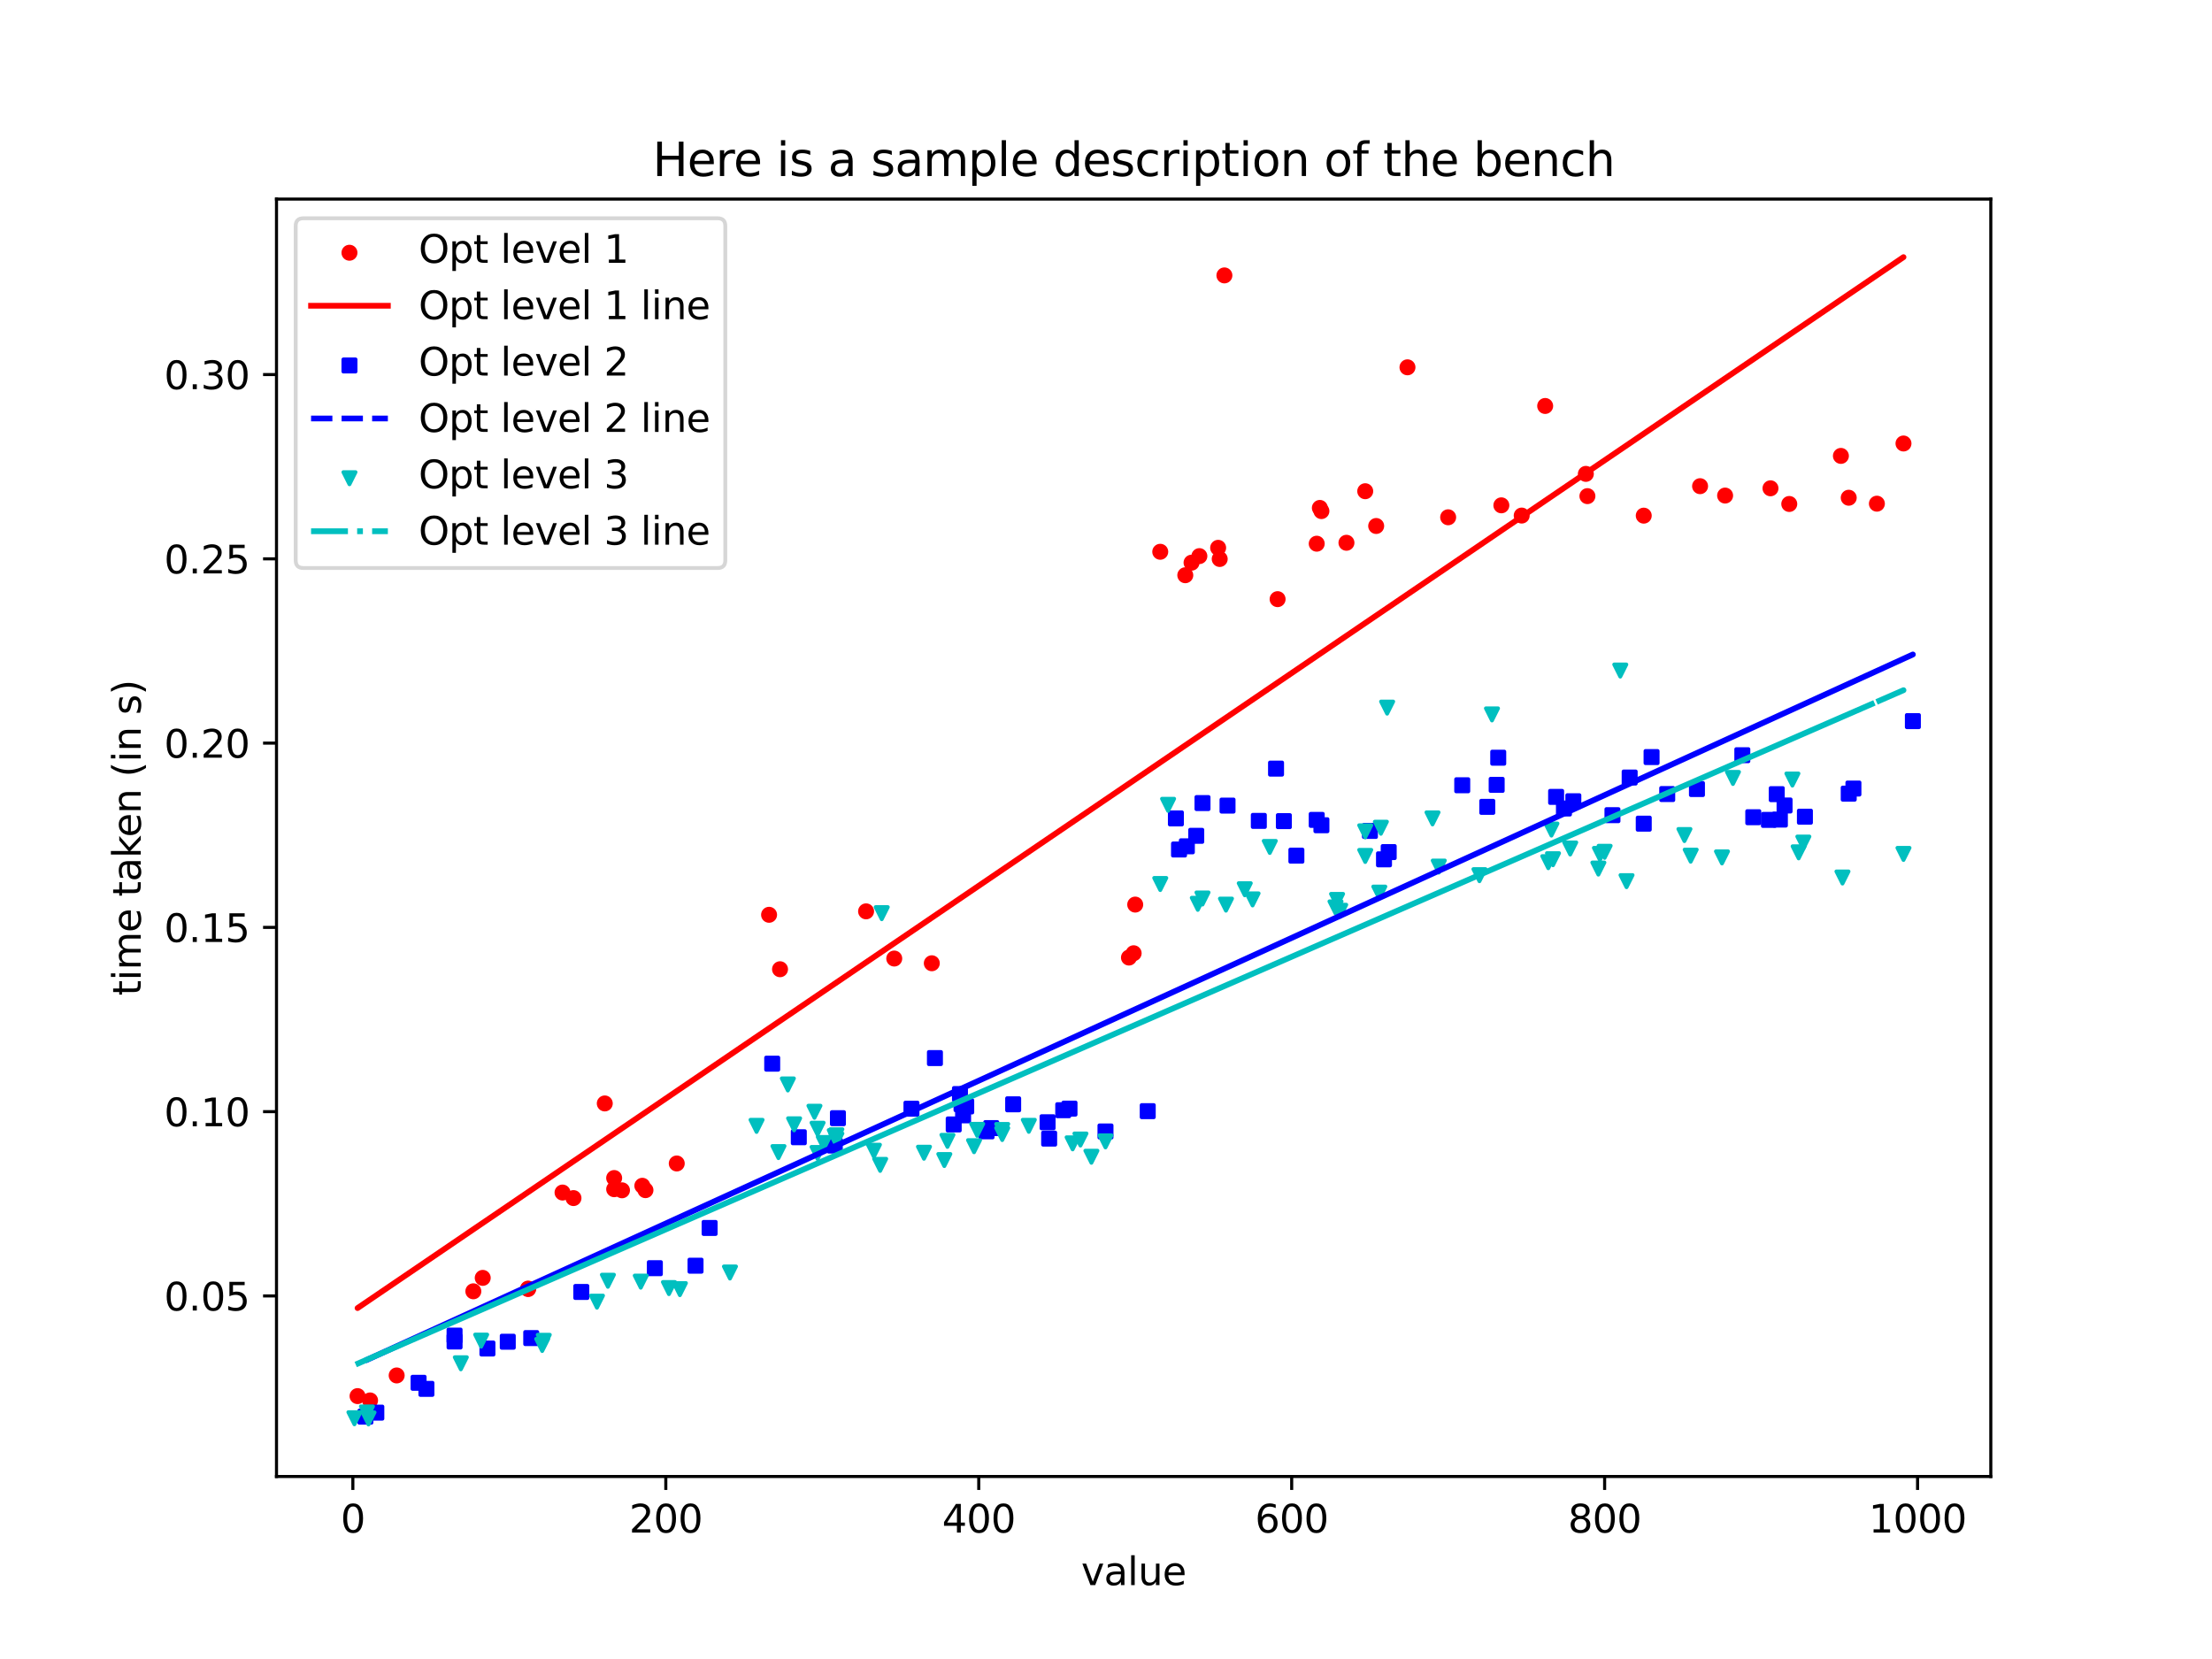 <?xml version="1.0" encoding="utf-8" standalone="no"?>
<!DOCTYPE svg PUBLIC "-//W3C//DTD SVG 1.1//EN"
  "http://www.w3.org/Graphics/SVG/1.1/DTD/svg11.dtd">
<svg xmlns:xlink="http://www.w3.org/1999/xlink" width="576pt" height="432pt" viewBox="0 0 576 432" xmlns="http://www.w3.org/2000/svg" version="1.1">
 <defs>
  <style type="text/css">*{stroke-linejoin: round; stroke-linecap: butt}</style>
 </defs>
 <g id="figure_1">
  <g id="patch_1">
   <path d="M 0 432 
L 576 432 
L 576 0 
L 0 0 
z
" style="fill: #ffffff"/>
  </g>
  <g id="axes_1">
   <g id="patch_2">
    <path d="M 72 384.48 
L 518.4 384.48 
L 518.4 51.84 
L 72 51.84 
z
" style="fill: #ffffff"/>
   </g>
   <g id="PathCollection_1">
    <defs>
     <path id="m9bb84cf21d" d="M 0 1.581 
C 0.419 1.581 0.822 1.415 1.118 1.118 
C 1.415 0.822 1.581 0.419 1.581 0 
C 1.581 -0.419 1.415 -0.822 1.118 -1.118 
C 0.822 -1.415 0.419 -1.581 0 -1.581 
C -0.419 -1.581 -0.822 -1.415 -1.118 -1.118 
C -1.415 -0.822 -1.581 -0.419 -1.581 0 
C -1.581 0.419 -1.415 0.822 -1.118 1.118 
C -0.822 1.415 -0.419 1.581 0 1.581 
z
" style="stroke: #ff0000"/>
    </defs>
    <g clip-path="url(#pd41e3a2838)">
     <use xlink:href="#m9bb84cf21d" x="332.685" y="156.018" style="fill: #ff0000; stroke: #ff0000"/>
     <use xlink:href="#m9bb84cf21d" x="159.927" y="309.667" style="fill: #ff0000; stroke: #ff0000"/>
     <use xlink:href="#m9bb84cf21d" x="317.61" y="145.559" style="fill: #ff0000; stroke: #ff0000"/>
     <use xlink:href="#m9bb84cf21d" x="96.365" y="364.668" style="fill: #ff0000; stroke: #ff0000"/>
     <use xlink:href="#m9bb84cf21d" x="355.502" y="127.913" style="fill: #ff0000; stroke: #ff0000"/>
     <use xlink:href="#m9bb84cf21d" x="302.127" y="143.681" style="fill: #ff0000; stroke: #ff0000"/>
     <use xlink:href="#m9bb84cf21d" x="428.028" y="134.273" style="fill: #ff0000; stroke: #ff0000"/>
     <use xlink:href="#m9bb84cf21d" x="176.225" y="302.967" style="fill: #ff0000; stroke: #ff0000"/>
     <use xlink:href="#m9bb84cf21d" x="358.354" y="136.967" style="fill: #ff0000; stroke: #ff0000"/>
     <use xlink:href="#m9bb84cf21d" x="125.702" y="332.757" style="fill: #ff0000; stroke: #ff0000"/>
     <use xlink:href="#m9bb84cf21d" x="295.2" y="248.224" style="fill: #ff0000; stroke: #ff0000"/>
     <use xlink:href="#m9bb84cf21d" x="465.921" y="131.234" style="fill: #ff0000; stroke: #ff0000"/>
     <use xlink:href="#m9bb84cf21d" x="232.86" y="249.603" style="fill: #ff0000; stroke: #ff0000"/>
     <use xlink:href="#m9bb84cf21d" x="390.95" y="131.588" style="fill: #ff0000; stroke: #ff0000"/>
     <use xlink:href="#m9bb84cf21d" x="123.257" y="336.253" style="fill: #ff0000; stroke: #ff0000"/>
     <use xlink:href="#m9bb84cf21d" x="137.518" y="335.66" style="fill: #ff0000; stroke: #ff0000"/>
     <use xlink:href="#m9bb84cf21d" x="308.646" y="149.788" style="fill: #ff0000; stroke: #ff0000"/>
     <use xlink:href="#m9bb84cf21d" x="167.261" y="308.773" style="fill: #ff0000; stroke: #ff0000"/>
     <use xlink:href="#m9bb84cf21d" x="103.292" y="358.162" style="fill: #ff0000; stroke: #ff0000"/>
     <use xlink:href="#m9bb84cf21d" x="396.247" y="134.252" style="fill: #ff0000; stroke: #ff0000"/>
     <use xlink:href="#m9bb84cf21d" x="157.483" y="287.334" style="fill: #ff0000; stroke: #ff0000"/>
     <use xlink:href="#m9bb84cf21d" x="200.265" y="238.211" style="fill: #ff0000; stroke: #ff0000"/>
     <use xlink:href="#m9bb84cf21d" x="225.526" y="237.314" style="fill: #ff0000; stroke: #ff0000"/>
     <use xlink:href="#m9bb84cf21d" x="203.117" y="252.387" style="fill: #ff0000; stroke: #ff0000"/>
     <use xlink:href="#m9bb84cf21d" x="488.738" y="131.156" style="fill: #ff0000; stroke: #ff0000"/>
     <use xlink:href="#m9bb84cf21d" x="295.607" y="235.553" style="fill: #ff0000; stroke: #ff0000"/>
     <use xlink:href="#m9bb84cf21d" x="146.481" y="310.535" style="fill: #ff0000; stroke: #ff0000"/>
     <use xlink:href="#m9bb84cf21d" x="343.686" y="132.26" style="fill: #ff0000; stroke: #ff0000"/>
     <use xlink:href="#m9bb84cf21d" x="481.404" y="129.61" style="fill: #ff0000; stroke: #ff0000"/>
     <use xlink:href="#m9bb84cf21d" x="342.871" y="141.577" style="fill: #ff0000; stroke: #ff0000"/>
     <use xlink:href="#m9bb84cf21d" x="449.215" y="129.044" style="fill: #ff0000; stroke: #ff0000"/>
     <use xlink:href="#m9bb84cf21d" x="479.366" y="118.717" style="fill: #ff0000; stroke: #ff0000"/>
     <use xlink:href="#m9bb84cf21d" x="168.076" y="309.915" style="fill: #ff0000; stroke: #ff0000"/>
     <use xlink:href="#m9bb84cf21d" x="495.664" y="115.485" style="fill: #ff0000; stroke: #ff0000"/>
     <use xlink:href="#m9bb84cf21d" x="412.952" y="123.398" style="fill: #ff0000; stroke: #ff0000"/>
     <use xlink:href="#m9bb84cf21d" x="93.106" y="363.543" style="fill: #ff0000; stroke: #ff0000"/>
     <use xlink:href="#m9bb84cf21d" x="159.927" y="306.757" style="fill: #ff0000; stroke: #ff0000"/>
     <use xlink:href="#m9bb84cf21d" x="350.613" y="141.338" style="fill: #ff0000; stroke: #ff0000"/>
     <use xlink:href="#m9bb84cf21d" x="344.094" y="133.088" style="fill: #ff0000; stroke: #ff0000"/>
     <use xlink:href="#m9bb84cf21d" x="149.334" y="311.978" style="fill: #ff0000; stroke: #ff0000"/>
     <use xlink:href="#m9bb84cf21d" x="318.832" y="71.717" style="fill: #ff0000; stroke: #ff0000"/>
     <use xlink:href="#m9bb84cf21d" x="312.313" y="144.812" style="fill: #ff0000; stroke: #ff0000"/>
     <use xlink:href="#m9bb84cf21d" x="442.696" y="126.599" style="fill: #ff0000; stroke: #ff0000"/>
     <use xlink:href="#m9bb84cf21d" x="461.031" y="127.153" style="fill: #ff0000; stroke: #ff0000"/>
     <use xlink:href="#m9bb84cf21d" x="161.965" y="309.951" style="fill: #ff0000; stroke: #ff0000"/>
     <use xlink:href="#m9bb84cf21d" x="242.639" y="250.83" style="fill: #ff0000; stroke: #ff0000"/>
     <use xlink:href="#m9bb84cf21d" x="366.503" y="95.649" style="fill: #ff0000; stroke: #ff0000"/>
     <use xlink:href="#m9bb84cf21d" x="377.097" y="134.7" style="fill: #ff0000; stroke: #ff0000"/>
     <use xlink:href="#m9bb84cf21d" x="317.202" y="142.652" style="fill: #ff0000; stroke: #ff0000"/>
     <use xlink:href="#m9bb84cf21d" x="310.276" y="146.521" style="fill: #ff0000; stroke: #ff0000"/>
     <use xlink:href="#m9bb84cf21d" x="293.978" y="249.347" style="fill: #ff0000; stroke: #ff0000"/>
     <use xlink:href="#m9bb84cf21d" x="402.359" y="105.713" style="fill: #ff0000; stroke: #ff0000"/>
     <use xlink:href="#m9bb84cf21d" x="413.36" y="129.192" style="fill: #ff0000; stroke: #ff0000"/>
     <use xlink:href="#m9bb84cf21d" x="137.518" y="335.551" style="fill: #ff0000; stroke: #ff0000"/>
    </g>
   </g>
   <g id="PathCollection_2">
    <defs>
     <path id="mfc2d3facd1" d="M -1.581 1.581 
L 1.581 1.581 
L 1.581 -1.581 
L -1.581 -1.581 
z
" style="stroke: #0000ff"/>
    </defs>
    <g clip-path="url(#pd41e3a2838)">
     <use xlink:href="#mfc2d3facd1" x="95.143" y="368.895" style="fill: #0000ff; stroke: #0000ff"/>
     <use xlink:href="#mfc2d3facd1" x="482.626" y="205.333" style="fill: #0000ff; stroke: #0000ff"/>
     <use xlink:href="#mfc2d3facd1" x="208.006" y="296.136" style="fill: #0000ff; stroke: #0000ff"/>
     <use xlink:href="#mfc2d3facd1" x="256.9" y="294.604" style="fill: #0000ff; stroke: #0000ff"/>
     <use xlink:href="#mfc2d3facd1" x="151.371" y="336.427" style="fill: #0000ff; stroke: #0000ff"/>
     <use xlink:href="#mfc2d3facd1" x="419.879" y="212.27" style="fill: #0000ff; stroke: #0000ff"/>
     <use xlink:href="#mfc2d3facd1" x="360.392" y="223.765" style="fill: #0000ff; stroke: #0000ff"/>
     <use xlink:href="#mfc2d3facd1" x="217.377" y="298.306" style="fill: #0000ff; stroke: #0000ff"/>
     <use xlink:href="#mfc2d3facd1" x="126.924" y="351.148" style="fill: #0000ff; stroke: #0000ff"/>
     <use xlink:href="#mfc2d3facd1" x="170.521" y="330.233" style="fill: #0000ff; stroke: #0000ff"/>
     <use xlink:href="#mfc2d3facd1" x="307.016" y="221.213" style="fill: #0000ff; stroke: #0000ff"/>
     <use xlink:href="#mfc2d3facd1" x="464.698" y="209.749" style="fill: #0000ff; stroke: #0000ff"/>
     <use xlink:href="#mfc2d3facd1" x="273.198" y="296.494" style="fill: #0000ff; stroke: #0000ff"/>
     <use xlink:href="#mfc2d3facd1" x="337.575" y="222.811" style="fill: #0000ff; stroke: #0000ff"/>
     <use xlink:href="#mfc2d3facd1" x="287.866" y="294.633" style="fill: #0000ff; stroke: #0000ff"/>
     <use xlink:href="#mfc2d3facd1" x="356.725" y="216.373" style="fill: #0000ff; stroke: #0000ff"/>
     <use xlink:href="#mfc2d3facd1" x="456.549" y="212.798" style="fill: #0000ff; stroke: #0000ff"/>
     <use xlink:href="#mfc2d3facd1" x="334.315" y="213.825" style="fill: #0000ff; stroke: #0000ff"/>
     <use xlink:href="#mfc2d3facd1" x="251.603" y="288.112" style="fill: #0000ff; stroke: #0000ff"/>
     <use xlink:href="#mfc2d3facd1" x="380.764" y="204.48" style="fill: #0000ff; stroke: #0000ff"/>
     <use xlink:href="#mfc2d3facd1" x="306.201" y="213.11" style="fill: #0000ff; stroke: #0000ff"/>
     <use xlink:href="#mfc2d3facd1" x="441.881" y="205.466" style="fill: #0000ff; stroke: #0000ff"/>
     <use xlink:href="#mfc2d3facd1" x="481.404" y="206.659" style="fill: #0000ff; stroke: #0000ff"/>
     <use xlink:href="#mfc2d3facd1" x="138.333" y="348.436" style="fill: #0000ff; stroke: #0000ff"/>
     <use xlink:href="#mfc2d3facd1" x="463.476" y="213.413" style="fill: #0000ff; stroke: #0000ff"/>
     <use xlink:href="#mfc2d3facd1" x="313.128" y="209.117" style="fill: #0000ff; stroke: #0000ff"/>
     <use xlink:href="#mfc2d3facd1" x="272.79" y="292.233" style="fill: #0000ff; stroke: #0000ff"/>
     <use xlink:href="#mfc2d3facd1" x="250.381" y="287.535" style="fill: #0000ff; stroke: #0000ff"/>
     <use xlink:href="#mfc2d3facd1" x="309.053" y="220.375" style="fill: #0000ff; stroke: #0000ff"/>
     <use xlink:href="#mfc2d3facd1" x="258.122" y="293.758" style="fill: #0000ff; stroke: #0000ff"/>
     <use xlink:href="#mfc2d3facd1" x="387.283" y="210.103" style="fill: #0000ff; stroke: #0000ff"/>
     <use xlink:href="#mfc2d3facd1" x="132.221" y="349.382" style="fill: #0000ff; stroke: #0000ff"/>
     <use xlink:href="#mfc2d3facd1" x="311.498" y="217.647" style="fill: #0000ff; stroke: #0000ff"/>
     <use xlink:href="#mfc2d3facd1" x="361.614" y="221.879" style="fill: #0000ff; stroke: #0000ff"/>
     <use xlink:href="#mfc2d3facd1" x="201.08" y="276.976" style="fill: #0000ff; stroke: #0000ff"/>
     <use xlink:href="#mfc2d3facd1" x="249.973" y="284.891" style="fill: #0000ff; stroke: #0000ff"/>
     <use xlink:href="#mfc2d3facd1" x="184.782" y="319.752" style="fill: #0000ff; stroke: #0000ff"/>
     <use xlink:href="#mfc2d3facd1" x="118.368" y="349.324" style="fill: #0000ff; stroke: #0000ff"/>
     <use xlink:href="#mfc2d3facd1" x="434.14" y="206.768" style="fill: #0000ff; stroke: #0000ff"/>
     <use xlink:href="#mfc2d3facd1" x="319.647" y="209.773" style="fill: #0000ff; stroke: #0000ff"/>
     <use xlink:href="#mfc2d3facd1" x="469.995" y="212.664" style="fill: #0000ff; stroke: #0000ff"/>
     <use xlink:href="#mfc2d3facd1" x="263.827" y="287.559" style="fill: #0000ff; stroke: #0000ff"/>
     <use xlink:href="#mfc2d3facd1" x="453.697" y="196.654" style="fill: #0000ff; stroke: #0000ff"/>
     <use xlink:href="#mfc2d3facd1" x="332.278" y="200.144" style="fill: #0000ff; stroke: #0000ff"/>
     <use xlink:href="#mfc2d3facd1" x="327.796" y="213.76" style="fill: #0000ff; stroke: #0000ff"/>
     <use xlink:href="#mfc2d3facd1" x="237.342" y="288.696" style="fill: #0000ff; stroke: #0000ff"/>
     <use xlink:href="#mfc2d3facd1" x="462.661" y="206.794" style="fill: #0000ff; stroke: #0000ff"/>
     <use xlink:href="#mfc2d3facd1" x="407.248" y="210.531" style="fill: #0000ff; stroke: #0000ff"/>
     <use xlink:href="#mfc2d3facd1" x="342.871" y="213.503" style="fill: #0000ff; stroke: #0000ff"/>
     <use xlink:href="#mfc2d3facd1" x="389.728" y="204.376" style="fill: #0000ff; stroke: #0000ff"/>
     <use xlink:href="#mfc2d3facd1" x="276.865" y="289.097" style="fill: #0000ff; stroke: #0000ff"/>
     <use xlink:href="#mfc2d3facd1" x="390.135" y="197.3" style="fill: #0000ff; stroke: #0000ff"/>
     <use xlink:href="#mfc2d3facd1" x="430.065" y="197.139" style="fill: #0000ff; stroke: #0000ff"/>
     <use xlink:href="#mfc2d3facd1" x="424.361" y="202.466" style="fill: #0000ff; stroke: #0000ff"/>
     <use xlink:href="#mfc2d3facd1" x="344.094" y="214.888" style="fill: #0000ff; stroke: #0000ff"/>
     <use xlink:href="#mfc2d3facd1" x="298.867" y="289.345" style="fill: #0000ff; stroke: #0000ff"/>
     <use xlink:href="#mfc2d3facd1" x="428.028" y="214.479" style="fill: #0000ff; stroke: #0000ff"/>
     <use xlink:href="#mfc2d3facd1" x="218.192" y="291.172" style="fill: #0000ff; stroke: #0000ff"/>
     <use xlink:href="#mfc2d3facd1" x="250.788" y="290.429" style="fill: #0000ff; stroke: #0000ff"/>
     <use xlink:href="#mfc2d3facd1" x="460.624" y="213.503" style="fill: #0000ff; stroke: #0000ff"/>
     <use xlink:href="#mfc2d3facd1" x="405.211" y="207.512" style="fill: #0000ff; stroke: #0000ff"/>
     <use xlink:href="#mfc2d3facd1" x="243.454" y="275.523" style="fill: #0000ff; stroke: #0000ff"/>
     <use xlink:href="#mfc2d3facd1" x="108.996" y="360.077" style="fill: #0000ff; stroke: #0000ff"/>
     <use xlink:href="#mfc2d3facd1" x="118.368" y="347.783" style="fill: #0000ff; stroke: #0000ff"/>
     <use xlink:href="#mfc2d3facd1" x="97.995" y="367.846" style="fill: #0000ff; stroke: #0000ff"/>
     <use xlink:href="#mfc2d3facd1" x="181.115" y="329.582" style="fill: #0000ff; stroke: #0000ff"/>
     <use xlink:href="#mfc2d3facd1" x="498.109" y="187.777" style="fill: #0000ff; stroke: #0000ff"/>
     <use xlink:href="#mfc2d3facd1" x="248.343" y="292.805" style="fill: #0000ff; stroke: #0000ff"/>
     <use xlink:href="#mfc2d3facd1" x="278.495" y="288.679" style="fill: #0000ff; stroke: #0000ff"/>
     <use xlink:href="#mfc2d3facd1" x="409.693" y="208.638" style="fill: #0000ff; stroke: #0000ff"/>
     <use xlink:href="#mfc2d3facd1" x="111.034" y="361.654" style="fill: #0000ff; stroke: #0000ff"/>
    </g>
   </g>
   <g id="PathCollection_3">
    <defs>
     <path id="md8c19c8aac" d="M -0 1.581 
L 1.581 -1.581 
L -1.581 -1.581 
z
" style="stroke: #00bfbf"/>
    </defs>
    <g clip-path="url(#pd41e3a2838)">
     <use xlink:href="#md8c19c8aac" x="190.078" y="331.36" style="fill: #00bfbf; stroke: #00bfbf"/>
     <use xlink:href="#md8c19c8aac" x="326.166" y="234.206" style="fill: #00bfbf; stroke: #00bfbf"/>
     <use xlink:href="#md8c19c8aac" x="155.445" y="338.951" style="fill: #00bfbf; stroke: #00bfbf"/>
     <use xlink:href="#md8c19c8aac" x="245.899" y="302.071" style="fill: #00bfbf; stroke: #00bfbf"/>
     <use xlink:href="#md8c19c8aac" x="348.983" y="237.164" style="fill: #00bfbf; stroke: #00bfbf"/>
     <use xlink:href="#md8c19c8aac" x="281.347" y="296.729" style="fill: #00bfbf; stroke: #00bfbf"/>
     <use xlink:href="#md8c19c8aac" x="385.246" y="227.896" style="fill: #00bfbf; stroke: #00bfbf"/>
     <use xlink:href="#md8c19c8aac" x="423.546" y="229.452" style="fill: #00bfbf; stroke: #00bfbf"/>
     <use xlink:href="#md8c19c8aac" x="313.128" y="233.968" style="fill: #00bfbf; stroke: #00bfbf"/>
     <use xlink:href="#md8c19c8aac" x="468.365" y="221.947" style="fill: #00bfbf; stroke: #00bfbf"/>
     <use xlink:href="#md8c19c8aac" x="408.878" y="220.942" style="fill: #00bfbf; stroke: #00bfbf"/>
     <use xlink:href="#md8c19c8aac" x="95.958" y="369.36" style="fill: #00bfbf; stroke: #00bfbf"/>
     <use xlink:href="#md8c19c8aac" x="438.622" y="217.446" style="fill: #00bfbf; stroke: #00bfbf"/>
     <use xlink:href="#md8c19c8aac" x="416.212" y="226.175" style="fill: #00bfbf; stroke: #00bfbf"/>
     <use xlink:href="#md8c19c8aac" x="254.455" y="294.21" style="fill: #00bfbf; stroke: #00bfbf"/>
     <use xlink:href="#md8c19c8aac" x="361.207" y="184.262" style="fill: #00bfbf; stroke: #00bfbf"/>
     <use xlink:href="#md8c19c8aac" x="229.601" y="237.787" style="fill: #00bfbf; stroke: #00bfbf"/>
     <use xlink:href="#md8c19c8aac" x="359.577" y="215.545" style="fill: #00bfbf; stroke: #00bfbf"/>
     <use xlink:href="#md8c19c8aac" x="246.714" y="297.079" style="fill: #00bfbf; stroke: #00bfbf"/>
     <use xlink:href="#md8c19c8aac" x="267.901" y="293.162" style="fill: #00bfbf; stroke: #00bfbf"/>
     <use xlink:href="#md8c19c8aac" x="374.652" y="225.656" style="fill: #00bfbf; stroke: #00bfbf"/>
     <use xlink:href="#md8c19c8aac" x="174.188" y="335.414" style="fill: #00bfbf; stroke: #00bfbf"/>
     <use xlink:href="#md8c19c8aac" x="229.193" y="303.329" style="fill: #00bfbf; stroke: #00bfbf"/>
     <use xlink:href="#md8c19c8aac" x="404.396" y="223.736" style="fill: #00bfbf; stroke: #00bfbf"/>
     <use xlink:href="#md8c19c8aac" x="421.916" y="174.61" style="fill: #00bfbf; stroke: #00bfbf"/>
     <use xlink:href="#md8c19c8aac" x="359.169" y="232.436" style="fill: #00bfbf; stroke: #00bfbf"/>
     <use xlink:href="#md8c19c8aac" x="302.127" y="230.194" style="fill: #00bfbf; stroke: #00bfbf"/>
     <use xlink:href="#md8c19c8aac" x="260.974" y="294.244" style="fill: #00bfbf; stroke: #00bfbf"/>
     <use xlink:href="#md8c19c8aac" x="119.997" y="355" style="fill: #00bfbf; stroke: #00bfbf"/>
     <use xlink:href="#md8c19c8aac" x="479.774" y="228.5" style="fill: #00bfbf; stroke: #00bfbf"/>
     <use xlink:href="#md8c19c8aac" x="197.005" y="293.174" style="fill: #00bfbf; stroke: #00bfbf"/>
     <use xlink:href="#md8c19c8aac" x="388.506" y="186.031" style="fill: #00bfbf; stroke: #00bfbf"/>
     <use xlink:href="#md8c19c8aac" x="217.377" y="295.843" style="fill: #00bfbf; stroke: #00bfbf"/>
     <use xlink:href="#md8c19c8aac" x="177.04" y="335.687" style="fill: #00bfbf; stroke: #00bfbf"/>
     <use xlink:href="#md8c19c8aac" x="166.854" y="333.738" style="fill: #00bfbf; stroke: #00bfbf"/>
     <use xlink:href="#md8c19c8aac" x="403.174" y="224.508" style="fill: #00bfbf; stroke: #00bfbf"/>
     <use xlink:href="#md8c19c8aac" x="469.588" y="219.409" style="fill: #00bfbf; stroke: #00bfbf"/>
     <use xlink:href="#md8c19c8aac" x="202.709" y="300.004" style="fill: #00bfbf; stroke: #00bfbf"/>
     <use xlink:href="#md8c19c8aac" x="495.664" y="222.357" style="fill: #00bfbf; stroke: #00bfbf"/>
     <use xlink:href="#md8c19c8aac" x="212.896" y="300.227" style="fill: #00bfbf; stroke: #00bfbf"/>
     <use xlink:href="#md8c19c8aac" x="311.905" y="235.354" style="fill: #00bfbf; stroke: #00bfbf"/>
     <use xlink:href="#md8c19c8aac" x="324.129" y="231.56" style="fill: #00bfbf; stroke: #00bfbf"/>
     <use xlink:href="#md8c19c8aac" x="347.761" y="236.292" style="fill: #00bfbf; stroke: #00bfbf"/>
     <use xlink:href="#md8c19c8aac" x="158.297" y="333.508" style="fill: #00bfbf; stroke: #00bfbf"/>
     <use xlink:href="#md8c19c8aac" x="466.736" y="202.992" style="fill: #00bfbf; stroke: #00bfbf"/>
     <use xlink:href="#md8c19c8aac" x="253.64" y="298.464" style="fill: #00bfbf; stroke: #00bfbf"/>
     <use xlink:href="#md8c19c8aac" x="92.291" y="369.312" style="fill: #00bfbf; stroke: #00bfbf"/>
     <use xlink:href="#md8c19c8aac" x="240.602" y="300.167" style="fill: #00bfbf; stroke: #00bfbf"/>
     <use xlink:href="#md8c19c8aac" x="279.31" y="297.723" style="fill: #00bfbf; stroke: #00bfbf"/>
     <use xlink:href="#md8c19c8aac" x="205.154" y="282.388" style="fill: #00bfbf; stroke: #00bfbf"/>
     <use xlink:href="#md8c19c8aac" x="125.294" y="349.099" style="fill: #00bfbf; stroke: #00bfbf"/>
     <use xlink:href="#md8c19c8aac" x="212.081" y="289.503" style="fill: #00bfbf; stroke: #00bfbf"/>
     <use xlink:href="#md8c19c8aac" x="206.784" y="292.77" style="fill: #00bfbf; stroke: #00bfbf"/>
     <use xlink:href="#md8c19c8aac" x="373.023" y="213.105" style="fill: #00bfbf; stroke: #00bfbf"/>
     <use xlink:href="#md8c19c8aac" x="141.185" y="350.229" style="fill: #00bfbf; stroke: #00bfbf"/>
     <use xlink:href="#md8c19c8aac" x="403.989" y="216.014" style="fill: #00bfbf; stroke: #00bfbf"/>
     <use xlink:href="#md8c19c8aac" x="319.239" y="235.564" style="fill: #00bfbf; stroke: #00bfbf"/>
     <use xlink:href="#md8c19c8aac" x="448.4" y="223.265" style="fill: #00bfbf; stroke: #00bfbf"/>
     <use xlink:href="#md8c19c8aac" x="355.502" y="216.476" style="fill: #00bfbf; stroke: #00bfbf"/>
     <use xlink:href="#md8c19c8aac" x="355.502" y="222.886" style="fill: #00bfbf; stroke: #00bfbf"/>
     <use xlink:href="#md8c19c8aac" x="217.785" y="295.625" style="fill: #00bfbf; stroke: #00bfbf"/>
     <use xlink:href="#md8c19c8aac" x="287.866" y="297.213" style="fill: #00bfbf; stroke: #00bfbf"/>
     <use xlink:href="#md8c19c8aac" x="227.564" y="299.653" style="fill: #00bfbf; stroke: #00bfbf"/>
     <use xlink:href="#md8c19c8aac" x="440.251" y="222.814" style="fill: #00bfbf; stroke: #00bfbf"/>
     <use xlink:href="#md8c19c8aac" x="214.525" y="297.632" style="fill: #00bfbf; stroke: #00bfbf"/>
     <use xlink:href="#md8c19c8aac" x="260.974" y="295.299" style="fill: #00bfbf; stroke: #00bfbf"/>
     <use xlink:href="#md8c19c8aac" x="304.164" y="209.573" style="fill: #00bfbf; stroke: #00bfbf"/>
     <use xlink:href="#md8c19c8aac" x="212.896" y="293.918" style="fill: #00bfbf; stroke: #00bfbf"/>
     <use xlink:href="#md8c19c8aac" x="141.592" y="349.144" style="fill: #00bfbf; stroke: #00bfbf"/>
     <use xlink:href="#md8c19c8aac" x="217.785" y="296.73" style="fill: #00bfbf; stroke: #00bfbf"/>
     <use xlink:href="#md8c19c8aac" x="416.619" y="222.361" style="fill: #00bfbf; stroke: #00bfbf"/>
     <use xlink:href="#md8c19c8aac" x="284.199" y="301.214" style="fill: #00bfbf; stroke: #00bfbf"/>
     <use xlink:href="#md8c19c8aac" x="417.842" y="221.811" style="fill: #00bfbf; stroke: #00bfbf"/>
     <use xlink:href="#md8c19c8aac" x="95.55" y="367.799" style="fill: #00bfbf; stroke: #00bfbf"/>
     <use xlink:href="#md8c19c8aac" x="330.648" y="220.54" style="fill: #00bfbf; stroke: #00bfbf"/>
     <use xlink:href="#md8c19c8aac" x="348.168" y="234.34" style="fill: #00bfbf; stroke: #00bfbf"/>
     <use xlink:href="#md8c19c8aac" x="451.253" y="202.579" style="fill: #00bfbf; stroke: #00bfbf"/>
    </g>
   </g>
   <g id="matplotlib.axis_1">
    <g id="xtick_1">
     <g id="line2d_1">
      <defs>
       <path id="mb607499702" d="M 0 0 
L 0 3.5 
" style="stroke: #000000; stroke-width: 0.8"/>
      </defs>
      <g>
       <use xlink:href="#mb607499702" x="91.883" y="384.48" style="stroke: #000000; stroke-width: 0.8"/>
      </g>
     </g>
     <g id="text_1">
      <!-- 0 -->
      <g transform="translate(88.702 399.078) scale(0.1 -0.1)">
       <defs>
        <path id="DejaVuSans-30" d="M 2034 4250 
Q 1547 4250 1301 3770 
Q 1056 3291 1056 2328 
Q 1056 1369 1301 889 
Q 1547 409 2034 409 
Q 2525 409 2770 889 
Q 3016 1369 3016 2328 
Q 3016 3291 2770 3770 
Q 2525 4250 2034 4250 
z
M 2034 4750 
Q 2819 4750 3233 4129 
Q 3647 3509 3647 2328 
Q 3647 1150 3233 529 
Q 2819 -91 2034 -91 
Q 1250 -91 836 529 
Q 422 1150 422 2328 
Q 422 3509 836 4129 
Q 1250 4750 2034 4750 
z
" transform="scale(0.016)"/>
       </defs>
       <use xlink:href="#DejaVuSans-30"/>
      </g>
     </g>
    </g>
    <g id="xtick_2">
     <g id="line2d_2">
      <g>
       <use xlink:href="#mb607499702" x="173.373" y="384.48" style="stroke: #000000; stroke-width: 0.8"/>
      </g>
     </g>
     <g id="text_2">
      <!-- 200 -->
      <g transform="translate(163.829 399.078) scale(0.1 -0.1)">
       <defs>
        <path id="DejaVuSans-32" d="M 1228 531 
L 3431 531 
L 3431 0 
L 469 0 
L 469 531 
Q 828 903 1448 1529 
Q 2069 2156 2228 2338 
Q 2531 2678 2651 2914 
Q 2772 3150 2772 3378 
Q 2772 3750 2511 3984 
Q 2250 4219 1831 4219 
Q 1534 4219 1204 4116 
Q 875 4013 500 3803 
L 500 4441 
Q 881 4594 1212 4672 
Q 1544 4750 1819 4750 
Q 2544 4750 2975 4387 
Q 3406 4025 3406 3419 
Q 3406 3131 3298 2873 
Q 3191 2616 2906 2266 
Q 2828 2175 2409 1742 
Q 1991 1309 1228 531 
z
" transform="scale(0.016)"/>
       </defs>
       <use xlink:href="#DejaVuSans-32"/>
       <use xlink:href="#DejaVuSans-30" x="63.623"/>
       <use xlink:href="#DejaVuSans-30" x="127.246"/>
      </g>
     </g>
    </g>
    <g id="xtick_3">
     <g id="line2d_3">
      <g>
       <use xlink:href="#mb607499702" x="254.863" y="384.48" style="stroke: #000000; stroke-width: 0.8"/>
      </g>
     </g>
     <g id="text_3">
      <!-- 400 -->
      <g transform="translate(245.319 399.078) scale(0.1 -0.1)">
       <defs>
        <path id="DejaVuSans-34" d="M 2419 4116 
L 825 1625 
L 2419 1625 
L 2419 4116 
z
M 2253 4666 
L 3047 4666 
L 3047 1625 
L 3713 1625 
L 3713 1100 
L 3047 1100 
L 3047 0 
L 2419 0 
L 2419 1100 
L 313 1100 
L 313 1709 
L 2253 4666 
z
" transform="scale(0.016)"/>
       </defs>
       <use xlink:href="#DejaVuSans-34"/>
       <use xlink:href="#DejaVuSans-30" x="63.623"/>
       <use xlink:href="#DejaVuSans-30" x="127.246"/>
      </g>
     </g>
    </g>
    <g id="xtick_4">
     <g id="line2d_4">
      <g>
       <use xlink:href="#mb607499702" x="336.352" y="384.48" style="stroke: #000000; stroke-width: 0.8"/>
      </g>
     </g>
     <g id="text_4">
      <!-- 600 -->
      <g transform="translate(326.808 399.078) scale(0.1 -0.1)">
       <defs>
        <path id="DejaVuSans-36" d="M 2113 2584 
Q 1688 2584 1439 2293 
Q 1191 2003 1191 1497 
Q 1191 994 1439 701 
Q 1688 409 2113 409 
Q 2538 409 2786 701 
Q 3034 994 3034 1497 
Q 3034 2003 2786 2293 
Q 2538 2584 2113 2584 
z
M 3366 4563 
L 3366 3988 
Q 3128 4100 2886 4159 
Q 2644 4219 2406 4219 
Q 1781 4219 1451 3797 
Q 1122 3375 1075 2522 
Q 1259 2794 1537 2939 
Q 1816 3084 2150 3084 
Q 2853 3084 3261 2657 
Q 3669 2231 3669 1497 
Q 3669 778 3244 343 
Q 2819 -91 2113 -91 
Q 1303 -91 875 529 
Q 447 1150 447 2328 
Q 447 3434 972 4092 
Q 1497 4750 2381 4750 
Q 2619 4750 2861 4703 
Q 3103 4656 3366 4563 
z
" transform="scale(0.016)"/>
       </defs>
       <use xlink:href="#DejaVuSans-36"/>
       <use xlink:href="#DejaVuSans-30" x="63.623"/>
       <use xlink:href="#DejaVuSans-30" x="127.246"/>
      </g>
     </g>
    </g>
    <g id="xtick_5">
     <g id="line2d_5">
      <g>
       <use xlink:href="#mb607499702" x="417.842" y="384.48" style="stroke: #000000; stroke-width: 0.8"/>
      </g>
     </g>
     <g id="text_5">
      <!-- 800 -->
      <g transform="translate(408.298 399.078) scale(0.1 -0.1)">
       <defs>
        <path id="DejaVuSans-38" d="M 2034 2216 
Q 1584 2216 1326 1975 
Q 1069 1734 1069 1313 
Q 1069 891 1326 650 
Q 1584 409 2034 409 
Q 2484 409 2743 651 
Q 3003 894 3003 1313 
Q 3003 1734 2745 1975 
Q 2488 2216 2034 2216 
z
M 1403 2484 
Q 997 2584 770 2862 
Q 544 3141 544 3541 
Q 544 4100 942 4425 
Q 1341 4750 2034 4750 
Q 2731 4750 3128 4425 
Q 3525 4100 3525 3541 
Q 3525 3141 3298 2862 
Q 3072 2584 2669 2484 
Q 3125 2378 3379 2068 
Q 3634 1759 3634 1313 
Q 3634 634 3220 271 
Q 2806 -91 2034 -91 
Q 1263 -91 848 271 
Q 434 634 434 1313 
Q 434 1759 690 2068 
Q 947 2378 1403 2484 
z
M 1172 3481 
Q 1172 3119 1398 2916 
Q 1625 2713 2034 2713 
Q 2441 2713 2670 2916 
Q 2900 3119 2900 3481 
Q 2900 3844 2670 4047 
Q 2441 4250 2034 4250 
Q 1625 4250 1398 4047 
Q 1172 3844 1172 3481 
z
" transform="scale(0.016)"/>
       </defs>
       <use xlink:href="#DejaVuSans-38"/>
       <use xlink:href="#DejaVuSans-30" x="63.623"/>
       <use xlink:href="#DejaVuSans-30" x="127.246"/>
      </g>
     </g>
    </g>
    <g id="xtick_6">
     <g id="line2d_6">
      <g>
       <use xlink:href="#mb607499702" x="499.331" y="384.48" style="stroke: #000000; stroke-width: 0.8"/>
      </g>
     </g>
     <g id="text_6">
      <!-- 1000 -->
      <g transform="translate(486.606 399.078) scale(0.1 -0.1)">
       <defs>
        <path id="DejaVuSans-31" d="M 794 531 
L 1825 531 
L 1825 4091 
L 703 3866 
L 703 4441 
L 1819 4666 
L 2450 4666 
L 2450 531 
L 3481 531 
L 3481 0 
L 794 0 
L 794 531 
z
" transform="scale(0.016)"/>
       </defs>
       <use xlink:href="#DejaVuSans-31"/>
       <use xlink:href="#DejaVuSans-30" x="63.623"/>
       <use xlink:href="#DejaVuSans-30" x="127.246"/>
       <use xlink:href="#DejaVuSans-30" x="190.869"/>
      </g>
     </g>
    </g>
    <g id="text_7">
     <!-- value -->
     <g transform="translate(281.542 412.757) scale(0.1 -0.1)">
      <defs>
       <path id="DejaVuSans-76" d="M 191 3500 
L 800 3500 
L 1894 563 
L 2988 3500 
L 3597 3500 
L 2284 0 
L 1503 0 
L 191 3500 
z
" transform="scale(0.016)"/>
       <path id="DejaVuSans-61" d="M 2194 1759 
Q 1497 1759 1228 1600 
Q 959 1441 959 1056 
Q 959 750 1161 570 
Q 1363 391 1709 391 
Q 2188 391 2477 730 
Q 2766 1069 2766 1631 
L 2766 1759 
L 2194 1759 
z
M 3341 1997 
L 3341 0 
L 2766 0 
L 2766 531 
Q 2569 213 2275 61 
Q 1981 -91 1556 -91 
Q 1019 -91 701 211 
Q 384 513 384 1019 
Q 384 1609 779 1909 
Q 1175 2209 1959 2209 
L 2766 2209 
L 2766 2266 
Q 2766 2663 2505 2880 
Q 2244 3097 1772 3097 
Q 1472 3097 1187 3025 
Q 903 2953 641 2809 
L 641 3341 
Q 956 3463 1253 3523 
Q 1550 3584 1831 3584 
Q 2591 3584 2966 3190 
Q 3341 2797 3341 1997 
z
" transform="scale(0.016)"/>
       <path id="DejaVuSans-6c" d="M 603 4863 
L 1178 4863 
L 1178 0 
L 603 0 
L 603 4863 
z
" transform="scale(0.016)"/>
       <path id="DejaVuSans-75" d="M 544 1381 
L 544 3500 
L 1119 3500 
L 1119 1403 
Q 1119 906 1312 657 
Q 1506 409 1894 409 
Q 2359 409 2629 706 
Q 2900 1003 2900 1516 
L 2900 3500 
L 3475 3500 
L 3475 0 
L 2900 0 
L 2900 538 
Q 2691 219 2414 64 
Q 2138 -91 1772 -91 
Q 1169 -91 856 284 
Q 544 659 544 1381 
z
M 1991 3584 
L 1991 3584 
z
" transform="scale(0.016)"/>
       <path id="DejaVuSans-65" d="M 3597 1894 
L 3597 1613 
L 953 1613 
Q 991 1019 1311 708 
Q 1631 397 2203 397 
Q 2534 397 2845 478 
Q 3156 559 3463 722 
L 3463 178 
Q 3153 47 2828 -22 
Q 2503 -91 2169 -91 
Q 1331 -91 842 396 
Q 353 884 353 1716 
Q 353 2575 817 3079 
Q 1281 3584 2069 3584 
Q 2775 3584 3186 3129 
Q 3597 2675 3597 1894 
z
M 3022 2063 
Q 3016 2534 2758 2815 
Q 2500 3097 2075 3097 
Q 1594 3097 1305 2825 
Q 1016 2553 972 2059 
L 3022 2063 
z
" transform="scale(0.016)"/>
      </defs>
      <use xlink:href="#DejaVuSans-76"/>
      <use xlink:href="#DejaVuSans-61" x="59.18"/>
      <use xlink:href="#DejaVuSans-6c" x="120.459"/>
      <use xlink:href="#DejaVuSans-75" x="148.242"/>
      <use xlink:href="#DejaVuSans-65" x="211.621"/>
     </g>
    </g>
   </g>
   <g id="matplotlib.axis_2">
    <g id="ytick_1">
     <g id="line2d_7">
      <defs>
       <path id="m586a275643" d="M 0 0 
L -3.5 0 
" style="stroke: #000000; stroke-width: 0.8"/>
      </defs>
      <g>
       <use xlink:href="#m586a275643" x="72" y="337.459" style="stroke: #000000; stroke-width: 0.8"/>
      </g>
     </g>
     <g id="text_8">
      <!-- 0.05 -->
      <g transform="translate(42.734 341.258) scale(0.1 -0.1)">
       <defs>
        <path id="DejaVuSans-2e" d="M 684 794 
L 1344 794 
L 1344 0 
L 684 0 
L 684 794 
z
" transform="scale(0.016)"/>
        <path id="DejaVuSans-35" d="M 691 4666 
L 3169 4666 
L 3169 4134 
L 1269 4134 
L 1269 2991 
Q 1406 3038 1543 3061 
Q 1681 3084 1819 3084 
Q 2600 3084 3056 2656 
Q 3513 2228 3513 1497 
Q 3513 744 3044 326 
Q 2575 -91 1722 -91 
Q 1428 -91 1123 -41 
Q 819 9 494 109 
L 494 744 
Q 775 591 1075 516 
Q 1375 441 1709 441 
Q 2250 441 2565 725 
Q 2881 1009 2881 1497 
Q 2881 1984 2565 2268 
Q 2250 2553 1709 2553 
Q 1456 2553 1204 2497 
Q 953 2441 691 2322 
L 691 4666 
z
" transform="scale(0.016)"/>
       </defs>
       <use xlink:href="#DejaVuSans-30"/>
       <use xlink:href="#DejaVuSans-2e" x="63.623"/>
       <use xlink:href="#DejaVuSans-30" x="95.41"/>
       <use xlink:href="#DejaVuSans-35" x="159.033"/>
      </g>
     </g>
    </g>
    <g id="ytick_2">
     <g id="line2d_8">
      <g>
       <use xlink:href="#m586a275643" x="72" y="289.474" style="stroke: #000000; stroke-width: 0.8"/>
      </g>
     </g>
     <g id="text_9">
      <!-- 0.10 -->
      <g transform="translate(42.734 293.274) scale(0.1 -0.1)">
       <use xlink:href="#DejaVuSans-30"/>
       <use xlink:href="#DejaVuSans-2e" x="63.623"/>
       <use xlink:href="#DejaVuSans-31" x="95.41"/>
       <use xlink:href="#DejaVuSans-30" x="159.033"/>
      </g>
     </g>
    </g>
    <g id="ytick_3">
     <g id="line2d_9">
      <g>
       <use xlink:href="#m586a275643" x="72" y="241.49" style="stroke: #000000; stroke-width: 0.8"/>
      </g>
     </g>
     <g id="text_10">
      <!-- 0.15 -->
      <g transform="translate(42.734 245.289) scale(0.1 -0.1)">
       <use xlink:href="#DejaVuSans-30"/>
       <use xlink:href="#DejaVuSans-2e" x="63.623"/>
       <use xlink:href="#DejaVuSans-31" x="95.41"/>
       <use xlink:href="#DejaVuSans-35" x="159.033"/>
      </g>
     </g>
    </g>
    <g id="ytick_4">
     <g id="line2d_10">
      <g>
       <use xlink:href="#m586a275643" x="72" y="193.506" style="stroke: #000000; stroke-width: 0.8"/>
      </g>
     </g>
     <g id="text_11">
      <!-- 0.20 -->
      <g transform="translate(42.734 197.305) scale(0.1 -0.1)">
       <use xlink:href="#DejaVuSans-30"/>
       <use xlink:href="#DejaVuSans-2e" x="63.623"/>
       <use xlink:href="#DejaVuSans-32" x="95.41"/>
       <use xlink:href="#DejaVuSans-30" x="159.033"/>
      </g>
     </g>
    </g>
    <g id="ytick_5">
     <g id="line2d_11">
      <g>
       <use xlink:href="#m586a275643" x="72" y="145.521" style="stroke: #000000; stroke-width: 0.8"/>
      </g>
     </g>
     <g id="text_12">
      <!-- 0.25 -->
      <g transform="translate(42.734 149.321) scale(0.1 -0.1)">
       <use xlink:href="#DejaVuSans-30"/>
       <use xlink:href="#DejaVuSans-2e" x="63.623"/>
       <use xlink:href="#DejaVuSans-32" x="95.41"/>
       <use xlink:href="#DejaVuSans-35" x="159.033"/>
      </g>
     </g>
    </g>
    <g id="ytick_6">
     <g id="line2d_12">
      <g>
       <use xlink:href="#m586a275643" x="72" y="97.537" style="stroke: #000000; stroke-width: 0.8"/>
      </g>
     </g>
     <g id="text_13">
      <!-- 0.30 -->
      <g transform="translate(42.734 101.336) scale(0.1 -0.1)">
       <defs>
        <path id="DejaVuSans-33" d="M 2597 2516 
Q 3050 2419 3304 2112 
Q 3559 1806 3559 1356 
Q 3559 666 3084 287 
Q 2609 -91 1734 -91 
Q 1441 -91 1130 -33 
Q 819 25 488 141 
L 488 750 
Q 750 597 1062 519 
Q 1375 441 1716 441 
Q 2309 441 2620 675 
Q 2931 909 2931 1356 
Q 2931 1769 2642 2001 
Q 2353 2234 1838 2234 
L 1294 2234 
L 1294 2753 
L 1863 2753 
Q 2328 2753 2575 2939 
Q 2822 3125 2822 3475 
Q 2822 3834 2567 4026 
Q 2313 4219 1838 4219 
Q 1578 4219 1281 4162 
Q 984 4106 628 3988 
L 628 4550 
Q 988 4650 1302 4700 
Q 1616 4750 1894 4750 
Q 2613 4750 3031 4423 
Q 3450 4097 3450 3541 
Q 3450 3153 3228 2886 
Q 3006 2619 2597 2516 
z
" transform="scale(0.016)"/>
       </defs>
       <use xlink:href="#DejaVuSans-30"/>
       <use xlink:href="#DejaVuSans-2e" x="63.623"/>
       <use xlink:href="#DejaVuSans-33" x="95.41"/>
       <use xlink:href="#DejaVuSans-30" x="159.033"/>
      </g>
     </g>
    </g>
    <g id="text_14">
     <!-- time taken (in s) -->
     <g transform="translate(36.655 259.271) rotate(-90) scale(0.1 -0.1)">
      <defs>
       <path id="DejaVuSans-74" d="M 1172 4494 
L 1172 3500 
L 2356 3500 
L 2356 3053 
L 1172 3053 
L 1172 1153 
Q 1172 725 1289 603 
Q 1406 481 1766 481 
L 2356 481 
L 2356 0 
L 1766 0 
Q 1100 0 847 248 
Q 594 497 594 1153 
L 594 3053 
L 172 3053 
L 172 3500 
L 594 3500 
L 594 4494 
L 1172 4494 
z
" transform="scale(0.016)"/>
       <path id="DejaVuSans-69" d="M 603 3500 
L 1178 3500 
L 1178 0 
L 603 0 
L 603 3500 
z
M 603 4863 
L 1178 4863 
L 1178 4134 
L 603 4134 
L 603 4863 
z
" transform="scale(0.016)"/>
       <path id="DejaVuSans-6d" d="M 3328 2828 
Q 3544 3216 3844 3400 
Q 4144 3584 4550 3584 
Q 5097 3584 5394 3201 
Q 5691 2819 5691 2113 
L 5691 0 
L 5113 0 
L 5113 2094 
Q 5113 2597 4934 2840 
Q 4756 3084 4391 3084 
Q 3944 3084 3684 2787 
Q 3425 2491 3425 1978 
L 3425 0 
L 2847 0 
L 2847 2094 
Q 2847 2600 2669 2842 
Q 2491 3084 2119 3084 
Q 1678 3084 1418 2786 
Q 1159 2488 1159 1978 
L 1159 0 
L 581 0 
L 581 3500 
L 1159 3500 
L 1159 2956 
Q 1356 3278 1631 3431 
Q 1906 3584 2284 3584 
Q 2666 3584 2933 3390 
Q 3200 3197 3328 2828 
z
" transform="scale(0.016)"/>
       <path id="DejaVuSans-20" transform="scale(0.016)"/>
       <path id="DejaVuSans-6b" d="M 581 4863 
L 1159 4863 
L 1159 1991 
L 2875 3500 
L 3609 3500 
L 1753 1863 
L 3688 0 
L 2938 0 
L 1159 1709 
L 1159 0 
L 581 0 
L 581 4863 
z
" transform="scale(0.016)"/>
       <path id="DejaVuSans-6e" d="M 3513 2113 
L 3513 0 
L 2938 0 
L 2938 2094 
Q 2938 2591 2744 2837 
Q 2550 3084 2163 3084 
Q 1697 3084 1428 2787 
Q 1159 2491 1159 1978 
L 1159 0 
L 581 0 
L 581 3500 
L 1159 3500 
L 1159 2956 
Q 1366 3272 1645 3428 
Q 1925 3584 2291 3584 
Q 2894 3584 3203 3211 
Q 3513 2838 3513 2113 
z
" transform="scale(0.016)"/>
       <path id="DejaVuSans-28" d="M 1984 4856 
Q 1566 4138 1362 3434 
Q 1159 2731 1159 2009 
Q 1159 1288 1364 580 
Q 1569 -128 1984 -844 
L 1484 -844 
Q 1016 -109 783 600 
Q 550 1309 550 2009 
Q 550 2706 781 3412 
Q 1013 4119 1484 4856 
L 1984 4856 
z
" transform="scale(0.016)"/>
       <path id="DejaVuSans-73" d="M 2834 3397 
L 2834 2853 
Q 2591 2978 2328 3040 
Q 2066 3103 1784 3103 
Q 1356 3103 1142 2972 
Q 928 2841 928 2578 
Q 928 2378 1081 2264 
Q 1234 2150 1697 2047 
L 1894 2003 
Q 2506 1872 2764 1633 
Q 3022 1394 3022 966 
Q 3022 478 2636 193 
Q 2250 -91 1575 -91 
Q 1294 -91 989 -36 
Q 684 19 347 128 
L 347 722 
Q 666 556 975 473 
Q 1284 391 1588 391 
Q 1994 391 2212 530 
Q 2431 669 2431 922 
Q 2431 1156 2273 1281 
Q 2116 1406 1581 1522 
L 1381 1569 
Q 847 1681 609 1914 
Q 372 2147 372 2553 
Q 372 3047 722 3315 
Q 1072 3584 1716 3584 
Q 2034 3584 2315 3537 
Q 2597 3491 2834 3397 
z
" transform="scale(0.016)"/>
       <path id="DejaVuSans-29" d="M 513 4856 
L 1013 4856 
Q 1481 4119 1714 3412 
Q 1947 2706 1947 2009 
Q 1947 1309 1714 600 
Q 1481 -109 1013 -844 
L 513 -844 
Q 928 -128 1133 580 
Q 1338 1288 1338 2009 
Q 1338 2731 1133 3434 
Q 928 4138 513 4856 
z
" transform="scale(0.016)"/>
      </defs>
      <use xlink:href="#DejaVuSans-74"/>
      <use xlink:href="#DejaVuSans-69" x="39.209"/>
      <use xlink:href="#DejaVuSans-6d" x="66.992"/>
      <use xlink:href="#DejaVuSans-65" x="164.404"/>
      <use xlink:href="#DejaVuSans-20" x="225.928"/>
      <use xlink:href="#DejaVuSans-74" x="257.715"/>
      <use xlink:href="#DejaVuSans-61" x="296.924"/>
      <use xlink:href="#DejaVuSans-6b" x="358.203"/>
      <use xlink:href="#DejaVuSans-65" x="412.488"/>
      <use xlink:href="#DejaVuSans-6e" x="474.012"/>
      <use xlink:href="#DejaVuSans-20" x="537.391"/>
      <use xlink:href="#DejaVuSans-28" x="569.178"/>
      <use xlink:href="#DejaVuSans-69" x="608.191"/>
      <use xlink:href="#DejaVuSans-6e" x="635.975"/>
      <use xlink:href="#DejaVuSans-20" x="699.354"/>
      <use xlink:href="#DejaVuSans-73" x="731.141"/>
      <use xlink:href="#DejaVuSans-29" x="783.24"/>
     </g>
    </g>
   </g>
   <g id="line2d_13">
    <path d="M 332.685 177.754 
L 159.927 295.196 
L 317.61 188.002 
L 96.365 338.405 
L 355.502 162.243 
L 302.127 198.528 
L 428.028 112.94 
L 176.225 284.116 
L 358.354 160.304 
L 125.702 318.462 
L 295.2 203.237 
L 465.921 87.18 
L 232.86 245.615 
L 390.95 138.145 
L 123.257 320.124 
L 137.518 310.43 
L 308.646 194.096 
L 167.261 290.21 
L 103.292 333.697 
L 396.247 134.544 
L 157.483 296.858 
L 200.265 267.774 
L 225.526 250.601 
L 203.117 265.835 
L 488.738 71.669 
L 295.607 202.96 
L 146.481 304.336 
L 343.686 170.275 
L 481.404 76.654 
L 342.871 170.829 
L 449.215 98.536 
L 479.366 78.039 
L 168.076 289.656 
L 495.664 66.96 
L 412.952 123.188 
L 93.106 340.621 
L 159.927 295.196 
L 350.613 165.567 
L 344.094 169.998 
L 149.334 302.397 
L 318.832 187.171 
L 312.313 191.603 
L 442.696 102.968 
L 461.031 90.504 
L 161.965 293.811 
L 242.639 238.968 
L 366.503 154.764 
L 377.097 147.563 
L 317.202 188.279 
L 310.276 192.988 
L 293.978 204.068 
L 402.359 130.39 
L 413.36 122.911 
L 137.518 310.43 
" clip-path="url(#pd41e3a2838)" style="fill: none; stroke: #ff0000; stroke-width: 1.5; stroke-linecap: square"/>
   </g>
   <g id="line2d_14">
    <path d="M 95.143 354.286 
L 482.626 177.489 
L 208.006 302.79 
L 256.9 280.481 
L 151.371 328.631 
L 419.879 206.118 
L 360.392 233.261 
L 217.377 298.514 
L 126.924 339.785 
L 170.521 319.893 
L 307.016 257.614 
L 464.698 185.669 
L 273.198 273.045 
L 337.575 243.672 
L 287.866 266.352 
L 356.725 234.934 
L 456.549 189.387 
L 334.315 245.159 
L 251.603 282.898 
L 380.764 223.965 
L 306.201 257.986 
L 441.881 196.08 
L 481.404 178.047 
L 138.333 334.58 
L 463.476 186.226 
L 313.128 254.826 
L 272.79 273.231 
L 250.381 283.455 
L 309.053 256.685 
L 258.122 279.923 
L 387.283 220.991 
L 132.221 337.368 
L 311.498 255.57 
L 361.614 232.703 
L 201.08 305.95 
L 249.973 283.641 
L 184.782 313.386 
L 118.368 343.689 
L 434.14 199.612 
L 319.647 251.851 
L 469.995 183.252 
L 263.827 277.321 
L 453.697 190.688 
L 332.278 246.088 
L 327.796 248.133 
L 237.342 289.404 
L 462.661 186.598 
L 407.248 211.882 
L 342.871 241.255 
L 389.728 219.876 
L 276.865 271.372 
L 390.135 219.69 
L 430.065 201.471 
L 424.361 204.073 
L 344.094 240.697 
L 298.867 261.333 
L 428.028 202.4 
L 218.192 298.142 
L 250.788 283.27 
L 460.624 187.528 
L 405.211 212.811 
L 243.454 286.616 
L 108.996 347.965 
L 118.368 343.689 
L 97.995 352.984 
L 181.115 315.059 
L 498.109 170.424 
L 248.343 284.385 
L 278.495 270.628 
L 409.693 210.766 
L 111.034 347.035 
" clip-path="url(#pd41e3a2838)" style="fill: none; stroke-dasharray: 5.55,2.4; stroke-dashoffset: 0; stroke: #0000ff; stroke-width: 1.5"/>
   </g>
   <g id="line2d_15">
    <path d="M 190.078 312.86 
L 326.166 253.572 
L 155.445 327.949 
L 245.899 288.541 
L 348.983 243.631 
L 281.347 273.098 
L 385.246 227.833 
L 423.546 211.147 
L 313.128 259.252 
L 468.365 191.62 
L 408.878 217.537 
L 95.958 353.865 
L 438.622 204.579 
L 416.212 214.342 
L 254.455 284.814 
L 361.207 238.306 
L 229.601 295.642 
L 359.577 239.016 
L 246.714 288.186 
L 267.901 278.956 
L 374.652 232.448 
L 174.188 319.783 
L 229.193 295.819 
L 404.396 219.49 
L 421.916 211.857 
L 359.169 239.193 
L 302.127 264.045 
L 260.974 281.973 
L 119.997 343.392 
L 479.774 186.65 
L 197.005 309.843 
L 388.506 226.413 
L 217.377 300.967 
L 177.04 318.541 
L 166.854 322.978 
L 403.174 220.022 
L 469.588 191.088 
L 202.709 307.358 
L 495.664 179.727 
L 212.896 302.92 
L 311.905 259.785 
L 324.129 254.459 
L 347.761 244.164 
L 158.297 326.706 
L 466.736 192.331 
L 253.64 285.169 
L 92.291 355.463 
L 240.602 290.849 
L 279.31 273.986 
L 205.154 306.292 
L 125.294 341.085 
L 212.081 303.275 
L 206.784 305.582 
L 373.023 233.158 
L 141.185 334.162 
L 403.989 219.667 
L 319.239 256.589 
L 448.4 200.319 
L 355.502 240.791 
L 355.502 240.791 
L 217.785 300.79 
L 287.866 270.258 
L 227.564 296.529 
L 440.251 203.869 
L 214.525 302.21 
L 260.974 281.973 
L 304.164 263.157 
L 212.896 302.92 
L 141.592 333.984 
L 217.785 300.79 
L 416.619 214.164 
L 284.199 271.855 
L 417.842 213.632 
L 95.55 354.043 
L 330.648 251.619 
L 348.168 243.986 
L 451.253 199.076 
" clip-path="url(#pd41e3a2838)" style="fill: none; stroke-dasharray: 9.6,2.4,1.5,2.4; stroke-dashoffset: 0; stroke: #00bfbf; stroke-width: 1.5"/>
   </g>
   <g id="patch_3">
    <path d="M 72 384.48 
L 72 51.84 
" style="fill: none; stroke: #000000; stroke-width: 0.8; stroke-linejoin: miter; stroke-linecap: square"/>
   </g>
   <g id="patch_4">
    <path d="M 518.4 384.48 
L 518.4 51.84 
" style="fill: none; stroke: #000000; stroke-width: 0.8; stroke-linejoin: miter; stroke-linecap: square"/>
   </g>
   <g id="patch_5">
    <path d="M 72 384.48 
L 518.4 384.48 
" style="fill: none; stroke: #000000; stroke-width: 0.8; stroke-linejoin: miter; stroke-linecap: square"/>
   </g>
   <g id="patch_6">
    <path d="M 72 51.84 
L 518.4 51.84 
" style="fill: none; stroke: #000000; stroke-width: 0.8; stroke-linejoin: miter; stroke-linecap: square"/>
   </g>
   <g id="text_15">
    <!-- Here is a sample description of the bench -->
    <g transform="translate(169.944 45.84) scale(0.12 -0.12)">
     <defs>
      <path id="DejaVuSans-48" d="M 628 4666 
L 1259 4666 
L 1259 2753 
L 3553 2753 
L 3553 4666 
L 4184 4666 
L 4184 0 
L 3553 0 
L 3553 2222 
L 1259 2222 
L 1259 0 
L 628 0 
L 628 4666 
z
" transform="scale(0.016)"/>
      <path id="DejaVuSans-72" d="M 2631 2963 
Q 2534 3019 2420 3045 
Q 2306 3072 2169 3072 
Q 1681 3072 1420 2755 
Q 1159 2438 1159 1844 
L 1159 0 
L 581 0 
L 581 3500 
L 1159 3500 
L 1159 2956 
Q 1341 3275 1631 3429 
Q 1922 3584 2338 3584 
Q 2397 3584 2469 3576 
Q 2541 3569 2628 3553 
L 2631 2963 
z
" transform="scale(0.016)"/>
      <path id="DejaVuSans-70" d="M 1159 525 
L 1159 -1331 
L 581 -1331 
L 581 3500 
L 1159 3500 
L 1159 2969 
Q 1341 3281 1617 3432 
Q 1894 3584 2278 3584 
Q 2916 3584 3314 3078 
Q 3713 2572 3713 1747 
Q 3713 922 3314 415 
Q 2916 -91 2278 -91 
Q 1894 -91 1617 61 
Q 1341 213 1159 525 
z
M 3116 1747 
Q 3116 2381 2855 2742 
Q 2594 3103 2138 3103 
Q 1681 3103 1420 2742 
Q 1159 2381 1159 1747 
Q 1159 1113 1420 752 
Q 1681 391 2138 391 
Q 2594 391 2855 752 
Q 3116 1113 3116 1747 
z
" transform="scale(0.016)"/>
      <path id="DejaVuSans-64" d="M 2906 2969 
L 2906 4863 
L 3481 4863 
L 3481 0 
L 2906 0 
L 2906 525 
Q 2725 213 2448 61 
Q 2172 -91 1784 -91 
Q 1150 -91 751 415 
Q 353 922 353 1747 
Q 353 2572 751 3078 
Q 1150 3584 1784 3584 
Q 2172 3584 2448 3432 
Q 2725 3281 2906 2969 
z
M 947 1747 
Q 947 1113 1208 752 
Q 1469 391 1925 391 
Q 2381 391 2643 752 
Q 2906 1113 2906 1747 
Q 2906 2381 2643 2742 
Q 2381 3103 1925 3103 
Q 1469 3103 1208 2742 
Q 947 2381 947 1747 
z
" transform="scale(0.016)"/>
      <path id="DejaVuSans-63" d="M 3122 3366 
L 3122 2828 
Q 2878 2963 2633 3030 
Q 2388 3097 2138 3097 
Q 1578 3097 1268 2742 
Q 959 2388 959 1747 
Q 959 1106 1268 751 
Q 1578 397 2138 397 
Q 2388 397 2633 464 
Q 2878 531 3122 666 
L 3122 134 
Q 2881 22 2623 -34 
Q 2366 -91 2075 -91 
Q 1284 -91 818 406 
Q 353 903 353 1747 
Q 353 2603 823 3093 
Q 1294 3584 2113 3584 
Q 2378 3584 2631 3529 
Q 2884 3475 3122 3366 
z
" transform="scale(0.016)"/>
      <path id="DejaVuSans-6f" d="M 1959 3097 
Q 1497 3097 1228 2736 
Q 959 2375 959 1747 
Q 959 1119 1226 758 
Q 1494 397 1959 397 
Q 2419 397 2687 759 
Q 2956 1122 2956 1747 
Q 2956 2369 2687 2733 
Q 2419 3097 1959 3097 
z
M 1959 3584 
Q 2709 3584 3137 3096 
Q 3566 2609 3566 1747 
Q 3566 888 3137 398 
Q 2709 -91 1959 -91 
Q 1206 -91 779 398 
Q 353 888 353 1747 
Q 353 2609 779 3096 
Q 1206 3584 1959 3584 
z
" transform="scale(0.016)"/>
      <path id="DejaVuSans-66" d="M 2375 4863 
L 2375 4384 
L 1825 4384 
Q 1516 4384 1395 4259 
Q 1275 4134 1275 3809 
L 1275 3500 
L 2222 3500 
L 2222 3053 
L 1275 3053 
L 1275 0 
L 697 0 
L 697 3053 
L 147 3053 
L 147 3500 
L 697 3500 
L 697 3744 
Q 697 4328 969 4595 
Q 1241 4863 1831 4863 
L 2375 4863 
z
" transform="scale(0.016)"/>
      <path id="DejaVuSans-68" d="M 3513 2113 
L 3513 0 
L 2938 0 
L 2938 2094 
Q 2938 2591 2744 2837 
Q 2550 3084 2163 3084 
Q 1697 3084 1428 2787 
Q 1159 2491 1159 1978 
L 1159 0 
L 581 0 
L 581 4863 
L 1159 4863 
L 1159 2956 
Q 1366 3272 1645 3428 
Q 1925 3584 2291 3584 
Q 2894 3584 3203 3211 
Q 3513 2838 3513 2113 
z
" transform="scale(0.016)"/>
      <path id="DejaVuSans-62" d="M 3116 1747 
Q 3116 2381 2855 2742 
Q 2594 3103 2138 3103 
Q 1681 3103 1420 2742 
Q 1159 2381 1159 1747 
Q 1159 1113 1420 752 
Q 1681 391 2138 391 
Q 2594 391 2855 752 
Q 3116 1113 3116 1747 
z
M 1159 2969 
Q 1341 3281 1617 3432 
Q 1894 3584 2278 3584 
Q 2916 3584 3314 3078 
Q 3713 2572 3713 1747 
Q 3713 922 3314 415 
Q 2916 -91 2278 -91 
Q 1894 -91 1617 61 
Q 1341 213 1159 525 
L 1159 0 
L 581 0 
L 581 4863 
L 1159 4863 
L 1159 2969 
z
" transform="scale(0.016)"/>
     </defs>
     <use xlink:href="#DejaVuSans-48"/>
     <use xlink:href="#DejaVuSans-65" x="75.195"/>
     <use xlink:href="#DejaVuSans-72" x="136.719"/>
     <use xlink:href="#DejaVuSans-65" x="175.582"/>
     <use xlink:href="#DejaVuSans-20" x="237.105"/>
     <use xlink:href="#DejaVuSans-69" x="268.893"/>
     <use xlink:href="#DejaVuSans-73" x="296.676"/>
     <use xlink:href="#DejaVuSans-20" x="348.775"/>
     <use xlink:href="#DejaVuSans-61" x="380.562"/>
     <use xlink:href="#DejaVuSans-20" x="441.842"/>
     <use xlink:href="#DejaVuSans-73" x="473.629"/>
     <use xlink:href="#DejaVuSans-61" x="525.729"/>
     <use xlink:href="#DejaVuSans-6d" x="587.008"/>
     <use xlink:href="#DejaVuSans-70" x="684.42"/>
     <use xlink:href="#DejaVuSans-6c" x="747.896"/>
     <use xlink:href="#DejaVuSans-65" x="775.68"/>
     <use xlink:href="#DejaVuSans-20" x="837.203"/>
     <use xlink:href="#DejaVuSans-64" x="868.99"/>
     <use xlink:href="#DejaVuSans-65" x="932.467"/>
     <use xlink:href="#DejaVuSans-73" x="993.99"/>
     <use xlink:href="#DejaVuSans-63" x="1046.09"/>
     <use xlink:href="#DejaVuSans-72" x="1101.07"/>
     <use xlink:href="#DejaVuSans-69" x="1142.184"/>
     <use xlink:href="#DejaVuSans-70" x="1169.967"/>
     <use xlink:href="#DejaVuSans-74" x="1233.443"/>
     <use xlink:href="#DejaVuSans-69" x="1272.652"/>
     <use xlink:href="#DejaVuSans-6f" x="1300.436"/>
     <use xlink:href="#DejaVuSans-6e" x="1361.617"/>
     <use xlink:href="#DejaVuSans-20" x="1424.996"/>
     <use xlink:href="#DejaVuSans-6f" x="1456.783"/>
     <use xlink:href="#DejaVuSans-66" x="1517.965"/>
     <use xlink:href="#DejaVuSans-20" x="1553.17"/>
     <use xlink:href="#DejaVuSans-74" x="1584.957"/>
     <use xlink:href="#DejaVuSans-68" x="1624.166"/>
     <use xlink:href="#DejaVuSans-65" x="1687.545"/>
     <use xlink:href="#DejaVuSans-20" x="1749.068"/>
     <use xlink:href="#DejaVuSans-62" x="1780.855"/>
     <use xlink:href="#DejaVuSans-65" x="1844.332"/>
     <use xlink:href="#DejaVuSans-6e" x="1905.855"/>
     <use xlink:href="#DejaVuSans-63" x="1969.234"/>
     <use xlink:href="#DejaVuSans-68" x="2024.215"/>
    </g>
   </g>
   <g id="legend_1">
    <g id="patch_7">
     <path d="M 79 147.909 
L 186.866 147.909 
Q 188.866 147.909 188.866 145.909 
L 188.866 58.84 
Q 188.866 56.84 186.866 56.84 
L 79 56.84 
Q 77 56.84 77 58.84 
L 77 145.909 
Q 77 147.909 79 147.909 
z
" style="fill: #ffffff; opacity: 0.8; stroke: #cccccc; stroke-linejoin: miter"/>
    </g>
    <g id="PathCollection_4">
     <g>
      <use xlink:href="#m9bb84cf21d" x="91" y="65.813" style="fill: #ff0000; stroke: #ff0000"/>
     </g>
    </g>
    <g id="text_16">
     <!-- Opt level 1 -->
     <g transform="translate(109 68.438) scale(0.1 -0.1)">
      <defs>
       <path id="DejaVuSans-4f" d="M 2522 4238 
Q 1834 4238 1429 3725 
Q 1025 3213 1025 2328 
Q 1025 1447 1429 934 
Q 1834 422 2522 422 
Q 3209 422 3611 934 
Q 4013 1447 4013 2328 
Q 4013 3213 3611 3725 
Q 3209 4238 2522 4238 
z
M 2522 4750 
Q 3503 4750 4090 4092 
Q 4678 3434 4678 2328 
Q 4678 1225 4090 567 
Q 3503 -91 2522 -91 
Q 1538 -91 948 565 
Q 359 1222 359 2328 
Q 359 3434 948 4092 
Q 1538 4750 2522 4750 
z
" transform="scale(0.016)"/>
      </defs>
      <use xlink:href="#DejaVuSans-4f"/>
      <use xlink:href="#DejaVuSans-70" x="78.711"/>
      <use xlink:href="#DejaVuSans-74" x="142.188"/>
      <use xlink:href="#DejaVuSans-20" x="181.396"/>
      <use xlink:href="#DejaVuSans-6c" x="213.184"/>
      <use xlink:href="#DejaVuSans-65" x="240.967"/>
      <use xlink:href="#DejaVuSans-76" x="302.49"/>
      <use xlink:href="#DejaVuSans-65" x="361.67"/>
      <use xlink:href="#DejaVuSans-6c" x="423.193"/>
      <use xlink:href="#DejaVuSans-20" x="450.977"/>
      <use xlink:href="#DejaVuSans-31" x="482.764"/>
     </g>
    </g>
    <g id="line2d_16">
     <path d="M 81 79.617 
L 91 79.617 
L 101 79.617 
" style="fill: none; stroke: #ff0000; stroke-width: 1.5; stroke-linecap: square"/>
    </g>
    <g id="text_17">
     <!-- Opt level 1 line -->
     <g transform="translate(109 83.117) scale(0.1 -0.1)">
      <use xlink:href="#DejaVuSans-4f"/>
      <use xlink:href="#DejaVuSans-70" x="78.711"/>
      <use xlink:href="#DejaVuSans-74" x="142.188"/>
      <use xlink:href="#DejaVuSans-20" x="181.396"/>
      <use xlink:href="#DejaVuSans-6c" x="213.184"/>
      <use xlink:href="#DejaVuSans-65" x="240.967"/>
      <use xlink:href="#DejaVuSans-76" x="302.49"/>
      <use xlink:href="#DejaVuSans-65" x="361.67"/>
      <use xlink:href="#DejaVuSans-6c" x="423.193"/>
      <use xlink:href="#DejaVuSans-20" x="450.977"/>
      <use xlink:href="#DejaVuSans-31" x="482.764"/>
      <use xlink:href="#DejaVuSans-20" x="546.387"/>
      <use xlink:href="#DejaVuSans-6c" x="578.174"/>
      <use xlink:href="#DejaVuSans-69" x="605.957"/>
      <use xlink:href="#DejaVuSans-6e" x="633.74"/>
      <use xlink:href="#DejaVuSans-65" x="697.119"/>
     </g>
    </g>
    <g id="PathCollection_5">
     <g>
      <use xlink:href="#mfc2d3facd1" x="91" y="95.17" style="fill: #0000ff; stroke: #0000ff"/>
     </g>
    </g>
    <g id="text_18">
     <!-- Opt level 2 -->
     <g transform="translate(109 97.795) scale(0.1 -0.1)">
      <use xlink:href="#DejaVuSans-4f"/>
      <use xlink:href="#DejaVuSans-70" x="78.711"/>
      <use xlink:href="#DejaVuSans-74" x="142.188"/>
      <use xlink:href="#DejaVuSans-20" x="181.396"/>
      <use xlink:href="#DejaVuSans-6c" x="213.184"/>
      <use xlink:href="#DejaVuSans-65" x="240.967"/>
      <use xlink:href="#DejaVuSans-76" x="302.49"/>
      <use xlink:href="#DejaVuSans-65" x="361.67"/>
      <use xlink:href="#DejaVuSans-6c" x="423.193"/>
      <use xlink:href="#DejaVuSans-20" x="450.977"/>
      <use xlink:href="#DejaVuSans-32" x="482.764"/>
     </g>
    </g>
    <g id="line2d_17">
     <path d="M 81 108.973 
L 91 108.973 
L 101 108.973 
" style="fill: none; stroke-dasharray: 5.55,2.4; stroke-dashoffset: 0; stroke: #0000ff; stroke-width: 1.5"/>
    </g>
    <g id="text_19">
     <!-- Opt level 2 line -->
     <g transform="translate(109 112.473) scale(0.1 -0.1)">
      <use xlink:href="#DejaVuSans-4f"/>
      <use xlink:href="#DejaVuSans-70" x="78.711"/>
      <use xlink:href="#DejaVuSans-74" x="142.188"/>
      <use xlink:href="#DejaVuSans-20" x="181.396"/>
      <use xlink:href="#DejaVuSans-6c" x="213.184"/>
      <use xlink:href="#DejaVuSans-65" x="240.967"/>
      <use xlink:href="#DejaVuSans-76" x="302.49"/>
      <use xlink:href="#DejaVuSans-65" x="361.67"/>
      <use xlink:href="#DejaVuSans-6c" x="423.193"/>
      <use xlink:href="#DejaVuSans-20" x="450.977"/>
      <use xlink:href="#DejaVuSans-32" x="482.764"/>
      <use xlink:href="#DejaVuSans-20" x="546.387"/>
      <use xlink:href="#DejaVuSans-6c" x="578.174"/>
      <use xlink:href="#DejaVuSans-69" x="605.957"/>
      <use xlink:href="#DejaVuSans-6e" x="633.74"/>
      <use xlink:href="#DejaVuSans-65" x="697.119"/>
     </g>
    </g>
    <g id="PathCollection_6">
     <g>
      <use xlink:href="#md8c19c8aac" x="91" y="124.526" style="fill: #00bfbf; stroke: #00bfbf"/>
     </g>
    </g>
    <g id="text_20">
     <!-- Opt level 3 -->
     <g transform="translate(109 127.151) scale(0.1 -0.1)">
      <use xlink:href="#DejaVuSans-4f"/>
      <use xlink:href="#DejaVuSans-70" x="78.711"/>
      <use xlink:href="#DejaVuSans-74" x="142.188"/>
      <use xlink:href="#DejaVuSans-20" x="181.396"/>
      <use xlink:href="#DejaVuSans-6c" x="213.184"/>
      <use xlink:href="#DejaVuSans-65" x="240.967"/>
      <use xlink:href="#DejaVuSans-76" x="302.49"/>
      <use xlink:href="#DejaVuSans-65" x="361.67"/>
      <use xlink:href="#DejaVuSans-6c" x="423.193"/>
      <use xlink:href="#DejaVuSans-20" x="450.977"/>
      <use xlink:href="#DejaVuSans-33" x="482.764"/>
     </g>
    </g>
    <g id="line2d_18">
     <path d="M 81 138.329 
L 91 138.329 
L 101 138.329 
" style="fill: none; stroke-dasharray: 9.6,2.4,1.5,2.4; stroke-dashoffset: 0; stroke: #00bfbf; stroke-width: 1.5"/>
    </g>
    <g id="text_21">
     <!-- Opt level 3 line -->
     <g transform="translate(109 141.829) scale(0.1 -0.1)">
      <use xlink:href="#DejaVuSans-4f"/>
      <use xlink:href="#DejaVuSans-70" x="78.711"/>
      <use xlink:href="#DejaVuSans-74" x="142.188"/>
      <use xlink:href="#DejaVuSans-20" x="181.396"/>
      <use xlink:href="#DejaVuSans-6c" x="213.184"/>
      <use xlink:href="#DejaVuSans-65" x="240.967"/>
      <use xlink:href="#DejaVuSans-76" x="302.49"/>
      <use xlink:href="#DejaVuSans-65" x="361.67"/>
      <use xlink:href="#DejaVuSans-6c" x="423.193"/>
      <use xlink:href="#DejaVuSans-20" x="450.977"/>
      <use xlink:href="#DejaVuSans-33" x="482.764"/>
      <use xlink:href="#DejaVuSans-20" x="546.387"/>
      <use xlink:href="#DejaVuSans-6c" x="578.174"/>
      <use xlink:href="#DejaVuSans-69" x="605.957"/>
      <use xlink:href="#DejaVuSans-6e" x="633.74"/>
      <use xlink:href="#DejaVuSans-65" x="697.119"/>
     </g>
    </g>
   </g>
  </g>
 </g>
 <defs>
  <clipPath id="pd41e3a2838">
   <rect x="72" y="51.84" width="446.4" height="332.64"/>
  </clipPath>
 </defs>
</svg>
